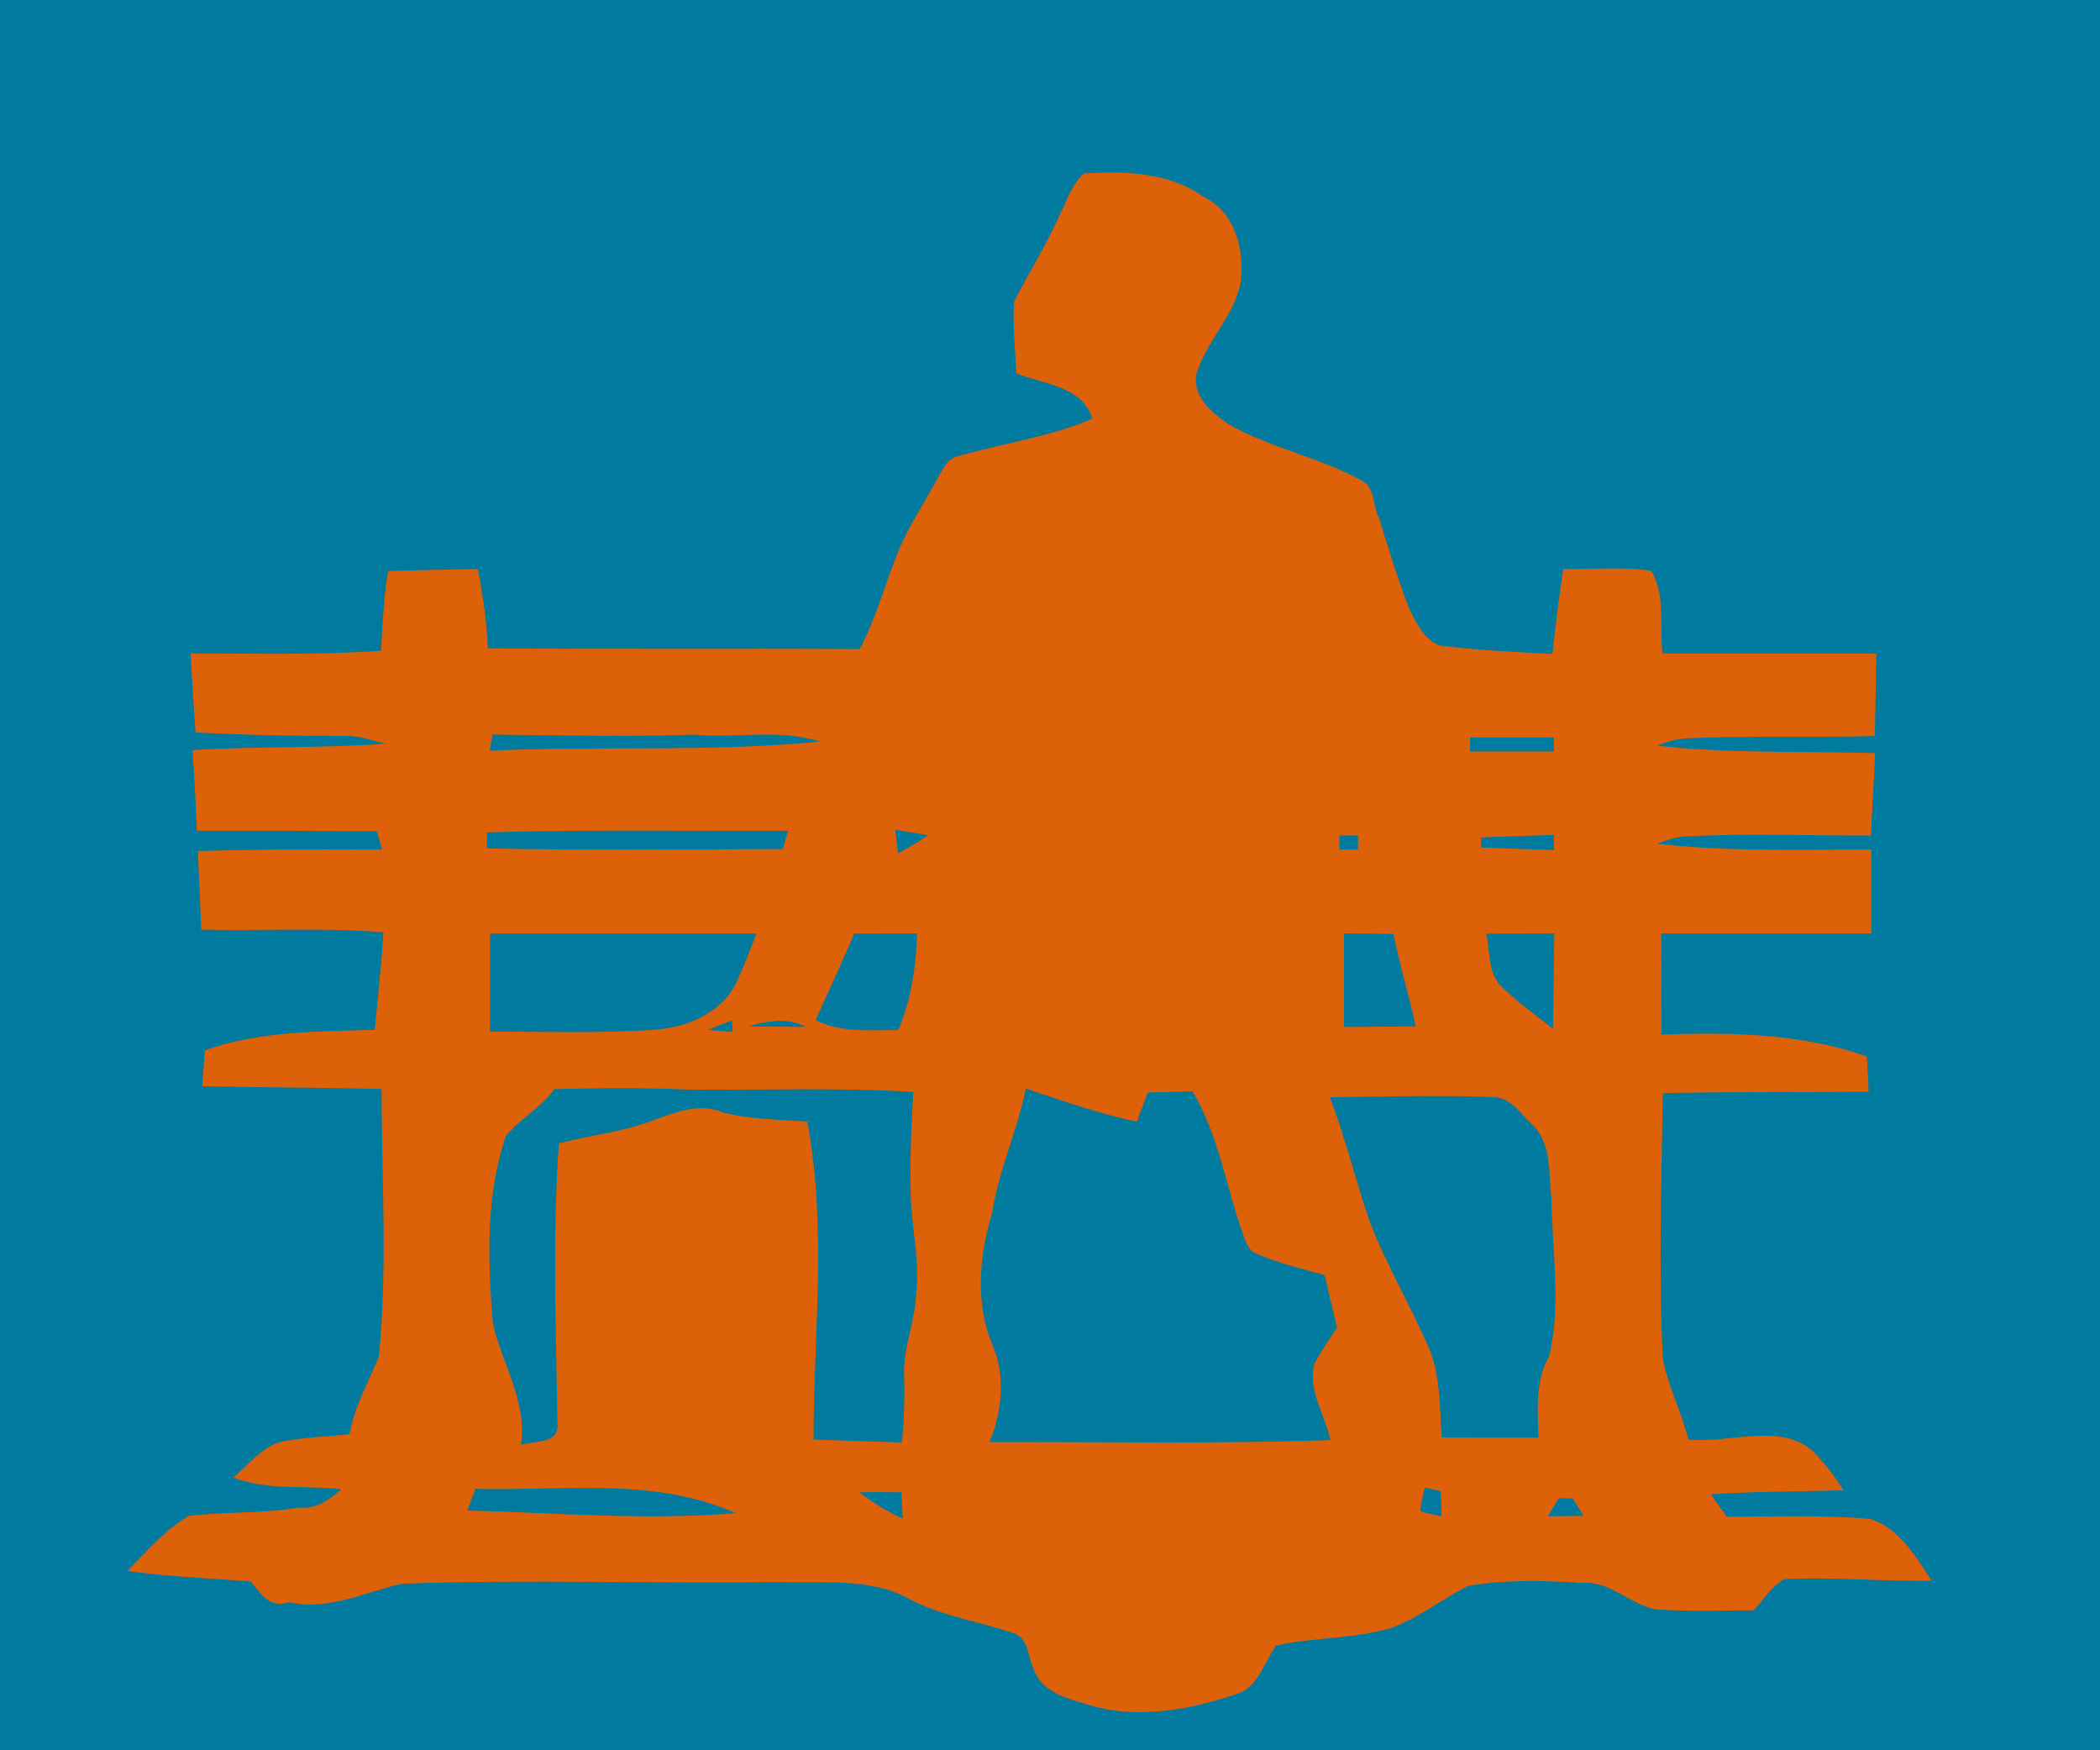 <?xml version="1.0" encoding="UTF-8" ?>
<!DOCTYPE svg PUBLIC "-//W3C//DTD SVG 1.1//EN" "http://www.w3.org/Graphics/SVG/1.1/DTD/svg11.dtd">
<svg width="450pt" height="375pt" viewBox="0 0 450 375" version="1.1" xmlns="http://www.w3.org/2000/svg">
<path fill="#007a9e" d=" M 0.00 0.00 L 450.00 0.00 L 450.00 375.00 L 0.00 375.00 L 0.00 0.00 Z" />
<path fill="#dd6108" d=" M 232.28 37.18 C 240.93 36.62 250.57 36.86 257.89 42.17 C 264.78 45.39 266.83 53.92 265.80 60.86 C 264.27 67.82 258.66 73.08 256.50 79.71 C 255.19 84.71 259.56 88.31 263.18 90.83 C 272.28 96.07 282.85 97.95 292.00 103.09 C 294.72 104.53 294.15 108.56 295.45 110.78 C 297.43 117.32 299.47 123.87 301.90 130.25 C 303.44 133.30 305.07 136.95 308.45 138.28 C 316.48 139.33 324.58 139.67 332.66 140.10 C 333.28 134.00 334.09 127.93 334.99 121.87 C 341.25 122.07 347.61 121.35 353.83 122.29 C 357.00 127.51 355.54 134.14 356.25 140.00 C 371.52 139.98 386.79 140.02 402.07 140.00 C 401.96 145.90 401.90 151.80 401.75 157.70 C 388.16 158.11 374.57 157.54 360.99 158.23 C 358.94 158.35 356.99 159.06 355.08 159.75 C 370.60 161.51 386.24 160.91 401.82 161.35 C 401.56 167.24 401.16 173.12 400.91 179.01 C 387.60 179.05 374.28 178.50 361.00 179.22 C 358.94 179.35 356.99 180.06 355.08 180.76 C 370.32 182.50 385.69 182.04 401.00 182.01 C 400.99 188.00 401.00 194.00 401.00 200.00 C 385.99 199.98 370.99 200.02 355.99 200.00 C 356.00 207.22 356.01 214.45 356.02 221.68 C 370.82 221.11 385.92 221.39 400.03 226.33 C 400.19 228.85 400.34 231.38 400.42 233.92 C 385.72 234.01 371.02 233.90 356.33 234.21 C 356.03 253.12 355.41 272.06 356.31 290.96 C 357.38 296.98 360.33 302.49 361.80 308.41 C 370.76 309.45 383.04 304.01 389.73 312.26 C 391.75 314.42 393.47 316.85 395.10 319.31 C 385.60 319.58 376.08 319.52 366.59 320.15 C 367.71 321.75 368.86 323.33 370.01 324.93 C 380.23 324.98 390.50 324.52 400.71 325.43 C 406.97 327.33 410.52 333.52 413.96 338.68 C 403.38 338.87 392.78 337.79 382.22 338.35 C 379.57 340.00 377.87 342.75 375.81 345.02 C 368.86 345.05 361.91 345.28 354.99 344.83 C 349.30 343.90 345.11 338.62 338.99 339.15 C 330.85 338.61 322.58 338.40 314.52 339.80 C 309.15 342.59 304.28 346.35 298.65 348.62 C 290.52 351.24 281.76 350.67 273.49 352.56 C 270.80 356.06 269.77 361.53 264.95 362.96 C 254.47 366.50 242.80 368.62 232.03 364.86 C 227.84 363.78 222.78 361.98 221.42 357.33 C 220.15 354.81 220.42 350.83 217.16 349.91 C 209.86 347.39 202.03 346.34 195.12 342.73 C 186.61 337.88 176.33 339.28 167.01 338.95 C 140.02 339.33 113.00 338.36 86.03 339.32 C 78.11 341.17 70.31 345.15 61.95 343.28 C 57.79 344.74 55.80 341.32 53.76 338.84 C 44.93 338.13 36.05 337.82 27.28 336.58 C 31.43 332.41 35.35 327.71 40.52 324.76 C 48.33 323.85 56.26 324.34 64.03 322.99 C 67.72 323.42 70.60 321.28 73.17 319.10 C 65.47 318.12 57.35 319.46 49.98 316.55 C 53.16 313.94 55.84 310.30 59.89 308.99 C 64.81 307.90 69.91 307.86 74.90 307.26 C 75.93 301.32 79.01 296.12 81.19 290.60 C 83.05 271.58 81.79 252.41 81.76 233.33 C 68.95 232.99 56.14 233.02 43.33 232.73 C 43.51 230.14 43.71 227.60 43.92 225.03 C 55.62 220.88 68.07 221.01 80.31 220.64 C 80.93 213.67 81.74 206.72 82.17 199.74 C 69.16 198.68 56.13 199.49 43.11 199.17 C 42.89 193.55 42.65 187.95 42.39 182.34 C 55.55 181.96 68.72 181.95 81.89 182.00 C 81.50 180.70 81.12 179.39 80.74 178.09 C 67.88 178.00 55.03 177.98 42.17 177.99 C 41.92 172.22 41.70 166.46 41.22 160.71 C 55.01 159.86 68.85 160.33 82.64 159.35 C 79.98 158.70 77.37 157.76 74.62 157.67 C 63.71 157.71 52.80 157.51 41.91 156.93 C 41.48 151.29 41.14 145.65 40.85 140.01 C 54.44 139.97 68.07 140.38 81.64 139.43 C 82.01 133.72 82.19 127.99 83.16 122.35 C 89.57 122.15 96.00 122.03 102.42 121.91 C 103.46 127.53 104.30 133.19 104.55 138.90 C 131.11 139.12 157.67 138.91 184.23 139.06 C 187.85 132.27 189.70 124.74 192.69 117.68 C 194.95 112.20 198.39 107.33 201.11 102.07 C 202.07 100.53 202.86 98.54 204.73 97.91 C 214.46 94.99 224.73 93.77 234.10 89.68 C 231.78 82.63 223.65 82.34 217.76 79.99 C 217.57 74.86 216.97 69.70 217.30 64.58 C 220.64 58.17 224.48 52.00 227.40 45.36 C 228.83 42.54 229.77 39.28 232.28 37.18 Z" />
<path fill="#007a9e" d=" M 105.50 157.39 C 119.89 157.54 134.27 157.89 148.65 157.41 C 157.61 158.25 166.96 156.08 175.70 158.89 C 152.17 161.19 128.53 159.76 104.96 160.83 C 105.13 159.68 105.32 158.53 105.50 157.39 Z" />
<path fill="#007a9e" d=" M 315.00 158.00 C 320.99 158.00 326.99 158.00 333.00 158.00 C 333.00 158.75 333.00 160.25 333.00 161.00 C 326.99 160.99 321.00 161.00 315.00 161.00 C 315.00 160.25 315.00 158.75 315.00 158.00 Z" />
<path fill="#007a9e" d=" M 104.32 178.34 C 125.84 177.73 147.36 178.07 168.89 177.99 C 168.50 179.29 168.12 180.60 167.74 181.91 C 146.61 181.99 125.48 182.22 104.35 181.77 C 104.33 180.62 104.32 179.48 104.32 178.34 Z" />
<path fill="#007a9e" d=" M 191.83 177.77 C 193.59 178.06 197.13 178.66 198.89 178.95 C 196.84 180.41 194.62 181.63 192.43 182.86 C 192.23 181.16 192.03 179.46 191.83 177.77 Z" />
<path fill="#007a9e" d=" M 287.00 179.00 C 288.33 179.00 289.66 179.00 291.00 179.00 C 291.00 179.75 291.00 181.25 291.00 182.00 C 289.66 182.00 288.33 182.00 287.00 182.00 C 287.00 181.25 287.00 179.75 287.00 179.00 Z" />
<path fill="#007a9e" d=" M 317.39 179.42 C 322.59 179.22 327.79 179.04 333.00 178.88 C 333.00 179.69 333.00 181.31 333.00 182.12 C 327.79 181.95 322.59 181.78 317.39 181.58 C 317.39 181.04 317.39 179.96 317.39 179.42 Z" />
<path fill="#007a9e" d=" M 105.00 200.00 C 124.02 200.00 143.04 199.98 162.06 200.02 C 160.76 203.49 159.43 206.94 157.89 210.31 C 154.77 217.09 147.03 220.24 139.99 220.64 C 128.34 221.45 116.66 221.01 105.00 221.02 C 105.00 214.01 105.00 207.01 105.00 200.00 Z" />
<path fill="#007a9e" d=" M 183.07 200.03 C 187.54 200.02 192.03 200.02 196.51 200.01 C 196.31 207.11 195.24 214.12 192.50 220.70 C 186.55 220.66 180.29 221.33 174.79 218.57 C 177.56 212.39 180.38 206.24 183.07 200.03 Z" />
<path fill="#007a9e" d=" M 288.01 199.98 C 290.66 200.01 295.95 200.07 298.59 200.10 C 299.93 206.76 301.92 213.27 303.37 219.91 C 299.53 219.94 291.84 220.00 287.99 220.03 C 288.00 213.34 288.00 206.66 288.01 199.98 Z" />
<path fill="#007a9e" d=" M 318.46 200.06 C 323.31 200.03 328.18 200.01 333.05 199.99 C 332.98 206.80 332.90 213.61 332.79 220.42 C 329.01 217.46 325.09 214.66 321.67 211.28 C 318.77 208.36 319.38 203.81 318.46 200.06 Z" />
<path fill="#007a9e" d=" M 160.34 219.92 C 164.40 218.72 168.84 217.95 172.75 220.02 C 169.65 219.99 163.44 219.94 160.34 219.92 Z" />
<path fill="#007a9e" d=" M 151.71 220.64 C 153.41 219.95 155.11 219.28 156.82 218.62 C 156.87 219.25 156.98 220.50 157.03 221.13 C 155.26 220.97 153.48 220.81 151.71 220.64 Z" />
<path fill="#007a9e" d=" M 118.77 233.35 C 128.48 233.10 138.20 233.03 147.91 233.46 C 163.84 233.59 179.79 232.95 195.71 233.96 C 195.23 241.63 194.95 249.32 195.19 257.01 C 195.48 263.81 197.15 270.60 196.29 277.43 C 196.10 283.16 193.56 288.55 193.74 294.30 C 193.85 299.22 193.78 304.15 193.24 309.06 C 186.93 308.88 180.63 308.60 174.33 308.44 C 174.36 285.73 177.24 262.72 172.98 240.30 C 166.93 239.87 160.81 239.84 154.90 238.34 C 149.75 236.18 144.62 238.37 139.76 240.10 C 133.32 242.57 126.41 243.22 119.77 244.97 C 118.31 265.00 119.17 285.09 119.45 305.14 C 119.86 309.37 114.58 308.60 111.64 309.59 C 113.02 300.00 107.48 292.22 105.60 283.35 C 104.52 270.06 104.04 256.16 108.41 243.38 C 111.48 239.67 115.93 237.32 118.77 233.35 Z" />
<path fill="#007a9e" d=" M 219.81 233.24 C 227.67 235.83 235.50 238.64 243.63 240.31 C 244.40 238.23 245.17 236.15 245.95 234.07 C 249.12 233.98 252.36 233.95 255.55 233.83 C 261.31 243.55 262.84 254.93 266.70 265.40 C 267.19 266.67 267.81 268.10 269.23 268.58 C 273.91 270.68 278.94 271.78 283.85 273.20 C 284.75 276.95 285.62 280.69 286.50 284.46 C 284.75 287.05 283.00 289.65 281.54 292.43 C 280.38 298.17 283.92 303.17 285.09 308.54 C 260.75 309.41 236.38 308.88 212.03 308.98 C 214.70 302.42 215.56 294.94 212.71 288.31 C 208.91 279.25 209.80 269.02 212.62 259.82 C 213.99 250.67 218.02 242.28 219.81 233.24 Z" />
<path fill="#007a9e" d=" M 284.95 235.07 C 296.65 234.99 308.36 234.59 320.06 235.06 C 323.71 235.09 325.80 238.60 328.23 240.83 C 332.54 244.86 331.81 251.36 332.45 256.66 C 332.60 267.81 334.52 279.41 332.03 290.40 C 328.93 295.77 329.48 302.00 329.68 308.00 C 322.77 307.99 315.87 307.98 308.98 307.98 C 308.46 301.84 308.71 295.46 306.52 289.59 C 302.53 280.11 297.15 271.26 293.49 261.64 C 290.44 252.84 288.32 243.75 284.95 235.07 Z" />
<path fill="#007a9e" d=" M 101.89 318.99 C 120.50 319.49 140.07 316.38 157.66 324.19 C 138.50 325.80 119.31 324.11 100.14 323.63 C 100.71 322.07 101.30 320.53 101.89 318.99 Z" />
<path fill="#007a9e" d=" M 184.21 319.76 C 187.13 319.61 190.21 319.73 193.18 319.73 C 193.28 321.60 193.37 323.47 193.44 325.34 C 190.15 323.86 187.05 321.98 184.21 319.76 Z" />
<path fill="#007a9e" d=" M 305.34 318.73 C 306.20 318.92 307.90 319.30 308.75 319.49 C 308.81 321.29 308.85 323.08 308.91 324.89 C 307.36 324.55 305.80 324.27 304.31 323.74 C 304.49 322.04 304.93 320.38 305.34 318.73 Z" />
<path fill="#007a9e" d=" M 334.00 321.01 C 334.74 321.02 336.23 321.03 336.97 321.03 C 337.77 322.28 338.57 323.52 339.37 324.77 C 337.45 324.80 333.61 324.85 331.69 324.87 C 332.45 323.58 333.22 322.29 334.00 321.01 Z" />
</svg>
